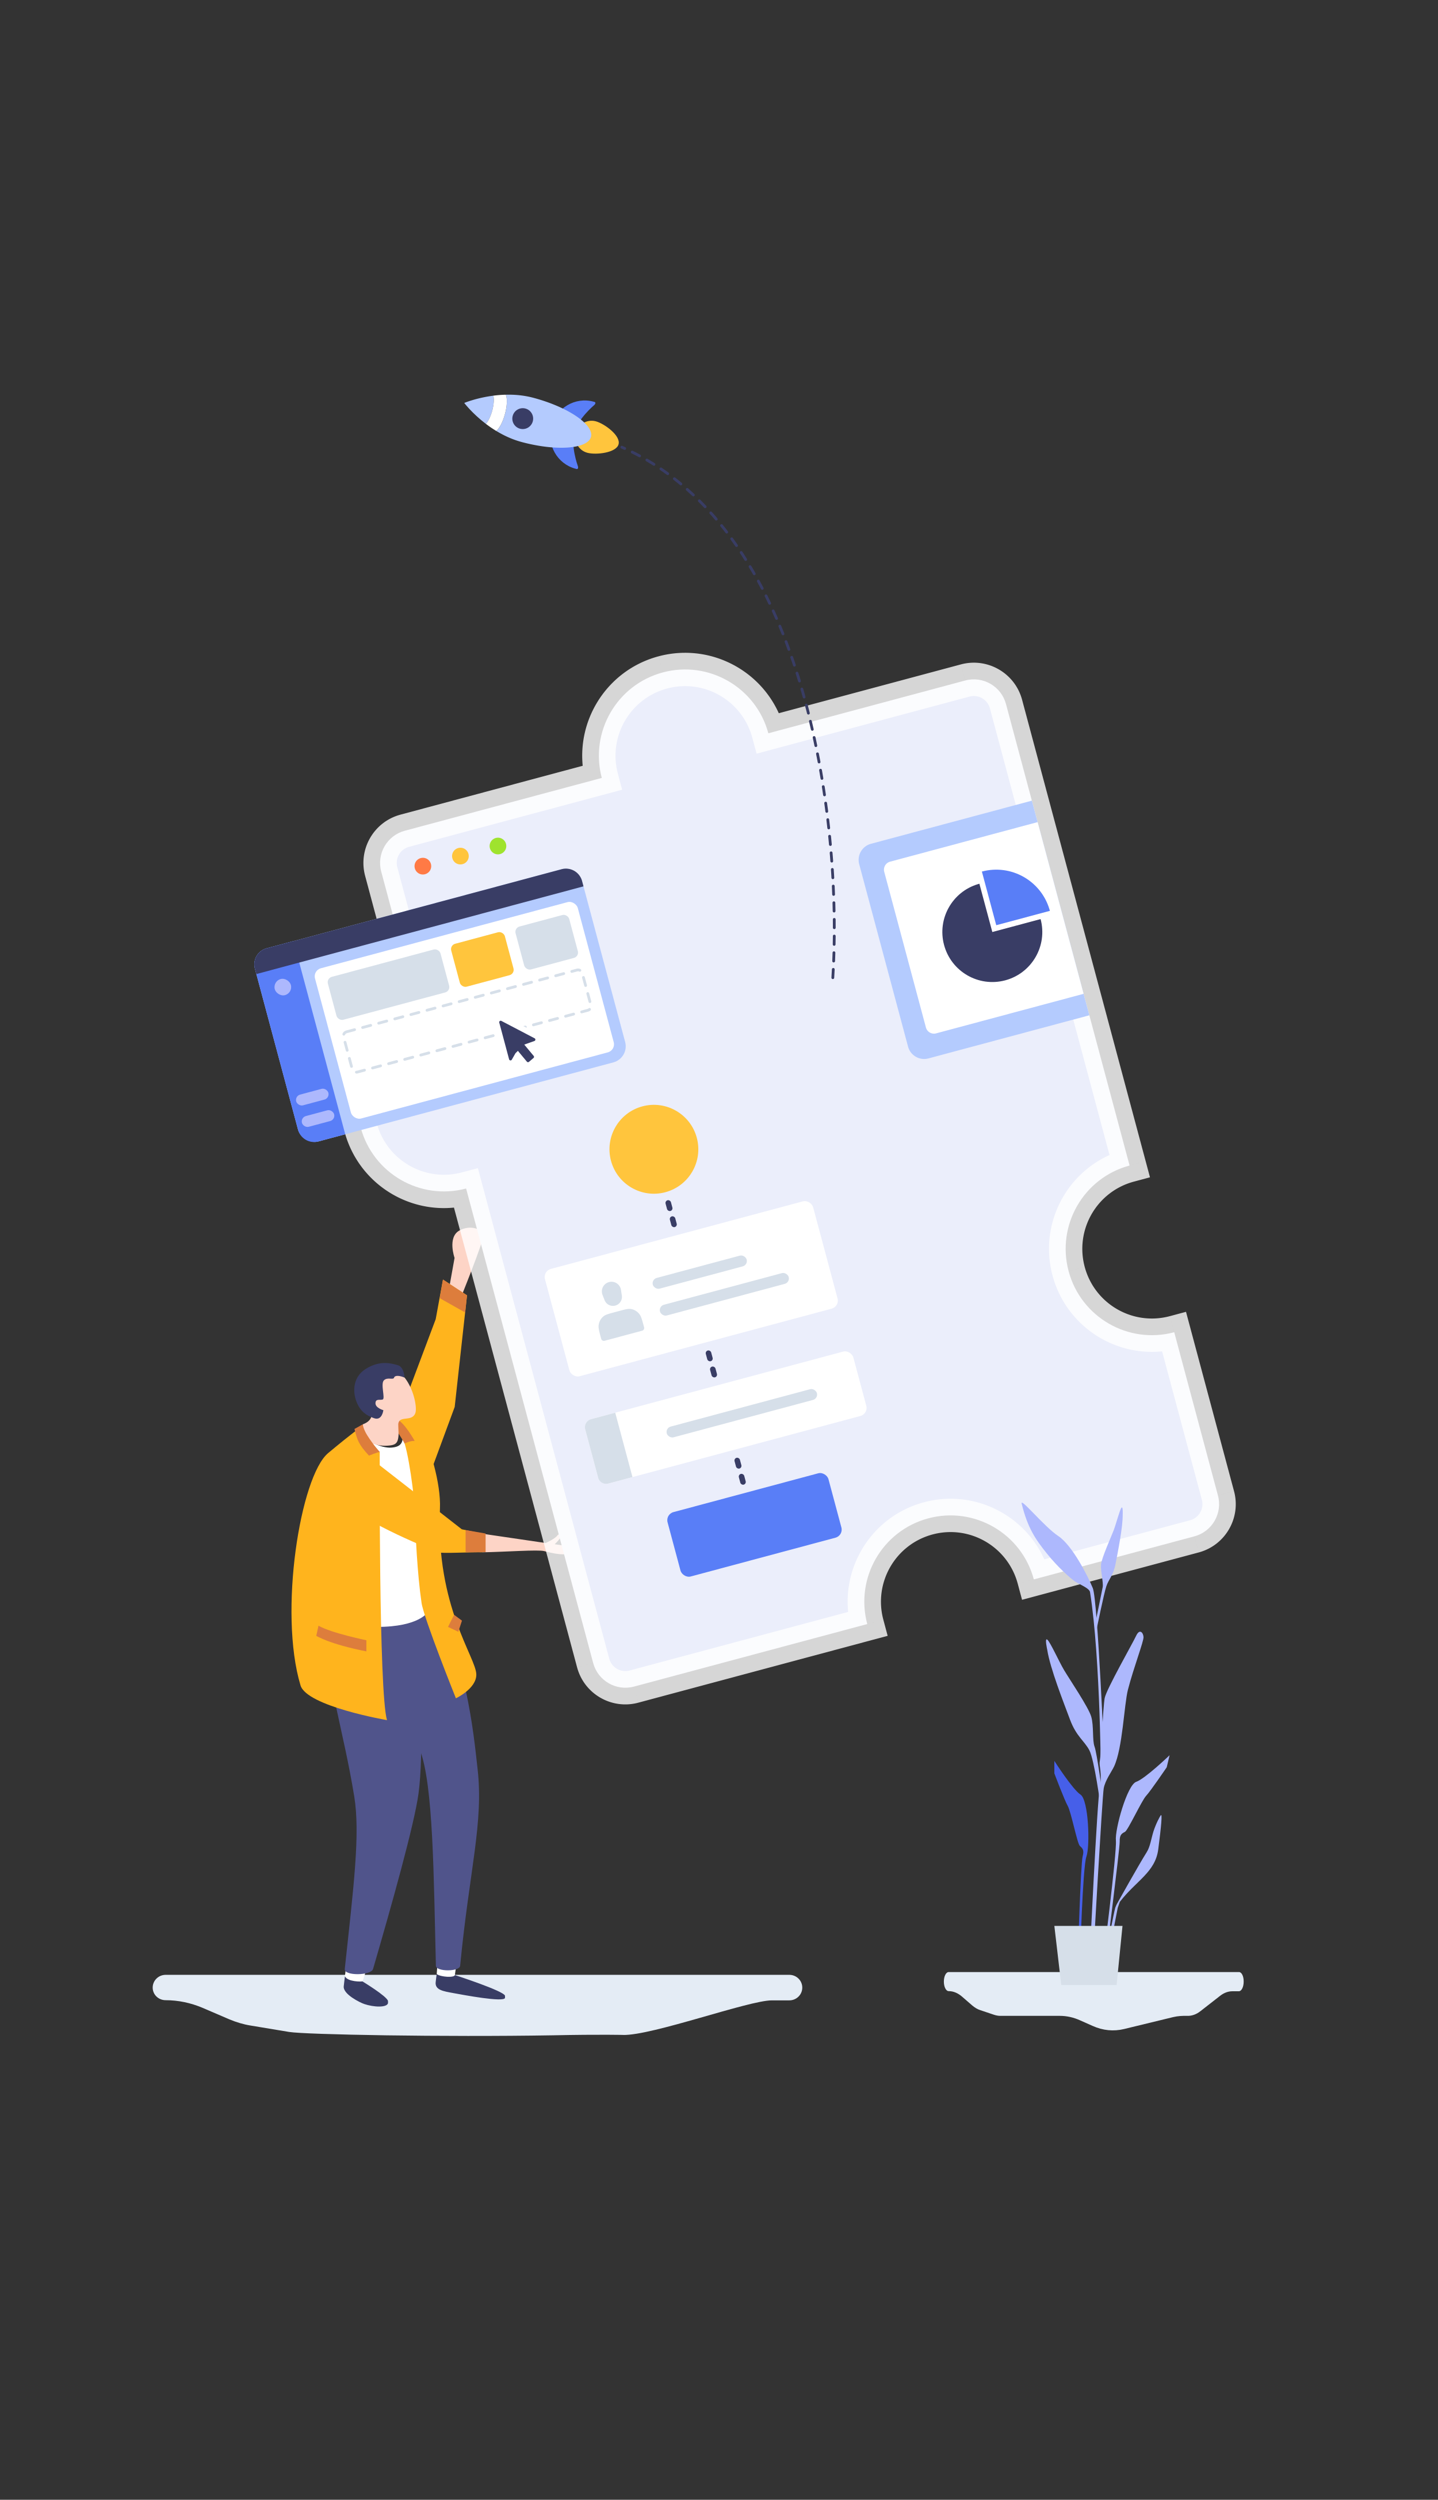 <svg width="518" height="900" viewBox="0 0 518 900" fill="none" xmlns="http://www.w3.org/2000/svg"><rect x="0" y="0" width="518" height="900" fill="#333333" stroke="none"/><path d="M59.675 711h224.65c2.584 0 4.675 2.056 4.675 4.596s-2.091 4.597-4.675 4.597h-6.275c-8.365 0-43.059 12.7-53.64 12.458 1.722 0-8.366-.242-25.221.121-39.492.665-89.072-.242-95.039-1.21l-13.84-2.298c-2.646-.423-5.23-1.209-7.69-2.238l-9.72-4.172c-4.182-1.754-8.673-2.722-13.225-2.722-2.583 0-4.675-1.996-4.675-4.536 0-2.54 2.092-4.596 4.675-4.596z" fill="#E4ECF5"/><path d="M157.53 707.885l-.218 2.839 3.348 3.64 3.276-1.893-.073-1.456.437-3.13h-6.77zM124.555 709.05l-.364 2.839 3.567 2.985s2.548-1.383 2.766-1.529c.219-.073 1.529-4.658 1.529-4.658l-7.498.363z" fill="#fff"/><path d="M161.271 466.643l2.475-13.758s-2.621-7.352 1.674-9.826c4.367-2.403 8.225-.146 8.808 1.164.582 1.31-9.026 24.968-9.026 24.968l-3.931-2.548z" fill="#FDD4C6"/><path d="M115.311 577.806c3.858 34.576 8.152 43.894 12.302 69.007 2.183 13.539-.219 32.32-3.422 62.091-.291 2.548 9.463 2.403 10.191 0 6.552-22.492 14.85-51.9 16.378-63.183 1.966-14.34.51-42.365.51-42.365l-8.808-31.228-27.151 5.678z" fill="#50548B"/><path d="M153.818 566.669c14.413 31.665 16.669 56.414 18.198 70.026 2.256 19.508-2.912 36.323-6.26 71.045-.219 2.184-8.663 2.184-8.735 0-.801-31.664-.874-65.367-5.824-77.887-4.149-10.628-13.248-25.623-13.248-25.623l-10.336-28.607 26.205-8.954z" fill="#50548B"/><path d="M143.045 511.93l13.903-36.978 2.62-14.268 8.663 5.678-4.441 40.181-9.463 25.623-11.282-20.236z" fill="#FFB41D"/><path d="M135.765 585.741c15.505 0 18.417-5.459 18.417-5.459l-.364-41.055s-3.713-19.945-3.567-20.091c.145-.145-5.387-5.605-5.241-3.202.145 2.475.291 4.877-3.858 5.241-4.149.436-10.191-3.422-10.191-3.422l1.674 6.479 3.13 61.509z" fill="#fff"/><path d="M159.568 460.684l-1.164 6.697 9.171 5.168.655-6.187-8.662-5.678z" fill="#DD7D3C"/><path d="M145.083 518.044c1.892 3.276 4.367 21.547 4.44 27.589.073 6.041.801 21.109 2.329 31.446.801 5.532 12.375 34.357 12.375 34.357s7.352-3.421 7.352-8.516c0-6.188-14.631-24.313-13.103-59.69.437-9.317-3.93-22.783-5.969-26.132-2.038-3.348-4.076-5.023-4.076-5.023l-3.203.656-.145 5.313zM136.784 522.776s-.364 86.55 2.621 96.522c0 0-28.898-4.95-31.155-12.52-7.934-26.351-.073-75.267 9.972-83.638 9.099-7.57 11.283-8.953 11.283-8.953l2.694 8.079 4.585.51z" fill="#FFB41D"/><path d="M141.953 513.75c3.202 4.586 3.785 5.969 3.785 5.969s1.892-1.02 3.639-.947c0 0-3.785-6.915-6.769-8.007-3.057-1.092-.655 2.985-.655 2.985z" fill="#DD7D3C"/><path d="M130.67 512.803c9.827-3.566-6.551-15.65 4.659-19.872 11.21-4.295 15.504 12.666 14.267 15.869-1.238 3.203-5.678.728-6.115 3.785-.072.437.146 3.785.073 4.222-.218 2.62-.873 3.421-3.494 3.639a13.242 13.242 0 0 1-6.26-.873l-2.912-1.092-.218-5.678z" fill="#FDD4C6"/><path d="M127.685 514.477c1.02 3.931 1.383 5.46 5.241 9.609 0 0 3.203-1.383 3.931-1.31 0 0-2.256-2.33-4.586-6.042-1.456-2.329-1.601-3.931-1.601-3.931l-2.985 1.674zM114.728 585.304l-.8 3.64s4.658 2.984 18.052 5.605v-4.004c.073 0-12.52-2.548-17.252-5.241zM163.572 581.374l-2.184 4.367 3.712 1.747 1.311-4.004-2.839-2.11z" fill="#DD7D3C"/><path d="M145.738 495.988c-1.602-.727-3.494-.946-3.785 0-.292.947-2.33-.291-3.64.947-1.31 1.237.51 6.551-.437 6.915-.946.364-2.547-.437-2.62 1.31-.073 1.747 2.839 2.548 2.839 2.548s-.437 3.858-3.276 2.912c-2.839-.947-4.95-2.475-6.26-5.605-1.383-3.13-1.893-8.881 3.057-12.084 5.023-3.203 8.954-2.184 11.574-1.456 2.402.583 2.548 4.513 2.548 4.513z" fill="#393D65"/><path d="M165.319 444.888c2.475-2.547 2.984-3.13 3.639-2.329.656.801-3.639 5.969-3.639 5.969v-3.64z" fill="#FDD4C6"/><path d="M163.281 717.567c-3.567-.655-6.697-1.092-6.333-4.004.073-.873.364-2.839.364-2.839 1.456 1.092 6.333 1.383 6.551.364 0 0 17.543 5.678 18.052 7.425v.801c-.436 1.674-15.067-1.092-18.634-1.747zM131.179 721.498c-1.31-.437-7.716-3.494-7.352-6.406.073-.873.437-3.567.437-3.567.946 2.039 6.042 1.966 6.26 1.82 0 0 8.808 5.314 9.245 7.061v.801c-.437 1.674-5.168 1.456-8.59.291z" fill="#393D65"/><path d="M166.338 550.583s-25.259-19.727-34.212-26.642c-4.295-3.349-18.999 4.877-9.682 15.577 6.479 7.498 29.263 16.961 35.45 19.363 1.238.509 12.229-.146 15.941 0v-6.697l-7.497-1.601z" fill="#FFB41D"/><path d="M207.247 557.061l-7.425-1.092s1.31-1.237 1.893-2.183c.582-.947-.146-2.039-1.019-.874-.874 1.165-4.149 2.621-4.149 2.621l-22.784-3.349v6.697c8.298-.146 20.09-1.019 22.274-.437 11.865 3.276 11.21-1.383 11.21-1.383z" fill="#FDD4C6"/><path d="M167.721 550.874v8.007l7.206-.073v-6.697l-7.206-1.237z" fill="#DD7D3C"/><mask id="path-24-outside-1" maskUnits="userSpaceOnUse" x="88.902" y="204.603" width="360.547" height="422.065" fill="#000"><path fill="#fff" d="M88.902 204.603h360.547v422.065H88.902z"/><path fill-rule="evenodd" clip-rule="evenodd" d="M276.777 264.002l70.91-19c6.402-1.716 12.982 2.083 14.697 8.485l44.517 166.139c-16.569 4.44-26.401 21.474-21.96 38.048 4.441 16.574 21.473 26.41 38.042 21.971l15.753 58.79c1.715 6.402-2.084 12.982-8.486 14.697l-57.842 15.499v-.001c-4.441-16.574-21.472-26.41-38.041-21.971-16.569 4.44-26.401 21.475-21.96 38.048v.001l-84.035 22.517c-6.402 1.715-12.982-2.084-14.697-8.485l-45.776-170.838c-16.551 4.402-33.549-5.431-37.985-21.986-4.435-16.555 5.369-33.569 21.903-38.033l-14.494-54.091c-1.715-6.402 2.084-12.982 8.486-14.697l70.967-19.016c-4.398-16.553 5.43-33.549 21.977-37.982 16.547-4.434 33.556 5.371 38.024 21.905z"/></mask><path fill-rule="evenodd" clip-rule="evenodd" d="M276.777 264.002l70.91-19c6.402-1.716 12.982 2.083 14.697 8.485l44.517 166.139c-16.569 4.44-26.401 21.474-21.96 38.048 4.441 16.574 21.473 26.41 38.042 21.971l15.753 58.79c1.715 6.402-2.084 12.982-8.486 14.697l-57.842 15.499v-.001c-4.441-16.574-21.472-26.41-38.041-21.971-16.569 4.44-26.401 21.475-21.96 38.048v.001l-84.035 22.517c-6.402 1.715-12.982-2.084-14.697-8.485l-45.776-170.838c-16.551 4.402-33.549-5.431-37.985-21.986-4.435-16.555 5.369-33.569 21.903-38.033l-14.494-54.091c-1.715-6.402 2.084-12.982 8.486-14.697l70.967-19.016c-4.398-16.553 5.43-33.549 21.977-37.982 16.547-4.434 33.556 5.371 38.024 21.905z" fill="#EBEEFB"/><path d="M276.777 264.002l-5.793 1.565 1.562 5.78 5.784-1.55-1.553-5.795zm130.124 155.624l1.553 5.796 5.795-1.553-1.553-5.796-5.795 1.553zm16.082 60.019l5.795-1.553-1.552-5.796-5.796 1.553 1.553 5.796zm15.753 58.79l-5.796 1.553 5.796-1.553zm-8.486 14.697l1.553 5.795-1.553-5.795zm-57.842 15.499l-5.795 1.552 1.553 5.796 5.795-1.553-1.553-5.795zm0-.001l5.796-1.553-5.796 1.553zm-60.001 16.078l1.553 5.795 5.796-1.553-1.553-5.795-5.796 1.553zm-84.035 22.517l1.553 5.796-1.553-5.796zm-60.473-179.323l5.796-1.553-1.55-5.785-5.788 1.539 1.542 5.799zm-16.082-60.019l1.564 5.793 5.782-1.561-1.55-5.785-5.796 1.553zm64.959-87.804l1.553 5.796 5.783-1.55-1.537-5.786-5.799 1.54zm61.554-10.282l70.91-19-3.106-11.591-70.91 19 3.106 11.591zm70.91-19a5.999 5.999 0 0 1 7.348 4.243l11.592-3.106c-2.573-9.603-12.443-15.301-22.046-12.728l3.106 11.591zm7.348 4.243l44.517 166.139 11.591-3.106-44.516-166.139-11.592 3.106zm48.76 158.79c-19.771 5.298-31.5 25.624-26.202 45.397l11.591-3.106c-3.584-13.374 4.35-27.118 17.717-30.699l-3.106-11.592zm-26.202 45.397c5.298 19.773 25.619 31.511 45.39 26.213l-3.106-11.591c-13.366 3.582-27.109-4.353-30.693-17.728l-11.591 3.106zm38.041 21.971l15.753 58.79 11.591-3.106-15.753-58.79-11.591 3.106zm15.753 58.79a5.999 5.999 0 0 1-4.243 7.348l3.106 11.591c9.603-2.573 15.301-12.443 12.728-22.045l-11.591 3.106zm-4.243 7.348l-57.841 15.499 3.105 11.591 57.842-15.499-3.106-11.591zm-50.493 19.742v-.001l-11.591 3.106 11.591-3.105zm0-.001c-5.298-19.773-25.619-31.511-45.39-26.213l3.106 11.591c13.366-3.582 27.109 4.354 30.693 17.728l11.591-3.106zm-45.39-26.213c-19.771 5.298-31.5 25.623-26.202 45.396l11.591-3.106c-3.584-13.374 4.35-27.117 17.717-30.699l-3.106-11.591zm-26.202 45.396v.001l11.591-3.106v-.001l-11.591 3.106zm4.243-7.348l-84.036 22.518 3.106 11.591 84.035-22.518-3.105-11.591zm-84.036 22.517a6 6 0 0 1-7.349-4.242l-11.591 3.106c2.573 9.602 12.443 15.301 22.046 12.728l-3.106-11.592zm-7.349-4.242l-45.775-170.838-11.591 3.106 45.775 170.838 11.591-3.106zm-53.113-175.084c-13.352 3.552-27.067-4.381-30.647-17.74l-11.591 3.106c5.292 19.75 25.572 31.484 45.322 26.231l-3.084-11.597zm-30.647-17.74c-3.58-13.359 4.332-27.086 17.671-30.687l-3.128-11.585c-19.73 5.326-31.426 25.628-26.134 45.378l11.591-3.106zm21.903-38.033l-14.494-54.091-11.591 3.106 14.494 54.091 11.591-3.106zm-14.494-54.091a6 6 0 0 1 4.243-7.349l-3.106-11.591c-9.603 2.573-15.301 12.443-12.728 22.046l11.591-3.106zm4.243-7.349l70.967-19.015-3.106-11.591-70.967 19.015 3.106 11.591zm75.213-26.351c-3.549-13.358 4.382-27.07 17.731-30.647l-3.106-11.591c-19.745 5.291-31.47 25.57-26.223 45.319l11.598-3.081zm17.731-30.647c13.349-3.577 27.073 4.333 30.678 17.675l11.585-3.13c-5.331-19.726-25.624-31.427-45.369-26.136l3.106 11.591z" fill="#fff" fill-opacity=".8" mask="url(#path-24-outside-1)"/><path d="M180.152 307.492a3 3 0 1 0-1.553-5.796 3 3 0 0 0 1.553 5.796z" fill="#9FE32E"/><path d="M168.75 307.441a2.986 2.986 0 0 0-3.674-2.121 2.987 2.987 0 0 0-2.121 3.674 2.986 2.986 0 0 0 3.674 2.121 2.986 2.986 0 0 0 2.121-3.674z" fill="#FFC53D"/><path d="M155.228 311.065a2.99 2.99 0 0 0-3.675-2.122 2.989 2.989 0 0 0-2.121 3.675 2.988 2.988 0 0 0 3.674 2.121 2.989 2.989 0 0 0 2.122-3.674z" fill="#FF7A45"/><rect x="195.534" y="457.627" width="100" height="40" rx="3" transform="rotate(-15 195.534 457.627)" fill="#fff"/><rect x="210.028" y="511.719" width="100" height="24" rx="3" transform="rotate(-15 210.028 511.719)" fill="#fff"/><path d="M210.804 514.616a3 3 0 0 1 2.122-3.674l8.693-2.329 6.212 23.182-8.694 2.329a3 3 0 0 1-3.674-2.121l-4.659-17.387z" fill="#D6DFE9"/><rect x="239.699" y="545.179" width="60" height="24" rx="3" transform="rotate(-15 239.699 545.179)" fill="#597EF7"/><circle cx="235.548" cy="413.776" r="16" transform="rotate(-15 235.548 413.776)" fill="#FFC53D"/><path d="M220.649 472.638c-2.093.566-2.839.858-3.54 1.526a4.872 4.872 0 0 0-1.417 2.654l-.039.248c-.111.866.052 1.73.596 3.778l.314 1.171a1 1 0 0 0 1.224.707l13.523-3.623a1 1 0 0 0 .708-1.225l-.309-1.146c-.656-2.416-.903-3.048-1.536-3.79a4.876 4.876 0 0 0-2.554-1.59c-.898-.218-1.661-.118-3.551.376l-3.419.914z" fill="#D6DFE9"/><path fill-rule="evenodd" clip-rule="evenodd" d="M219.373 461.592a3.464 3.464 0 0 1 4.32 2.822l.308 2.012a3.238 3.238 0 0 1-6.219 1.666l-.74-1.896a3.465 3.465 0 0 1 2.331-4.604z" fill="#D6DFE9"/><rect x="234.638" y="460.607" width="35" height="4" rx="2" transform="rotate(-15 234.638 460.607)" fill="#D6DFE9"/><rect x="237.226" y="470.267" width="48" height="4" rx="2" transform="rotate(-15 237.226 470.267)" fill="#D6DFE9"/><rect x="239.662" y="514.131" width="56" height="4" rx="2" transform="rotate(-15 239.662 514.131)" fill="#D6DFE9"/><rect x="239.5" y="432.387" width="2" height="4" rx="1" transform="rotate(-15 239.5 432.387)" fill="#393D65"/><rect x="241.053" y="438.183" width="2" height="4" rx="1" transform="rotate(-15 241.053 438.183)" fill="#393D65"/><rect x="253.994" y="486.479" width="2" height="4" rx="1" transform="rotate(-15 253.994 486.479)" fill="#393D65"/><rect x="255.547" y="492.275" width="2" height="4" rx="1" transform="rotate(-15 255.547 492.275)" fill="#393D65"/><rect x="264.346" y="525.116" width="2" height="4" rx="1" transform="rotate(-15 264.346 525.116)" fill="#393D65"/><rect x="265.899" y="530.912" width="2" height="4" rx="1" transform="rotate(-15 265.899 530.912)" fill="#393D65"/><path d="M309.503 311.138a6.001 6.001 0 0 1 4.243-7.349l57.956-15.529 20.705 77.274-57.955 15.529a6 6 0 0 1-7.349-4.242l-17.6-65.683z" fill="#B4CBFE"/><path d="M318.525 313.897a3 3 0 0 1 2.121-3.675l53.126-14.235 16.565 61.82-53.126 14.235a3.001 3.001 0 0 1-3.675-2.122l-15.011-56.023z" fill="#fff"/><path fill-rule="evenodd" clip-rule="evenodd" d="M374.844 330.9c2.573 9.602-3.125 19.472-12.727 22.045-9.603 2.573-19.473-3.126-22.046-12.728-2.527-9.431 2.925-19.12 12.217-21.901l.511-.144 4.659 17.386 17.386-4.658z" fill="#393D65"/><path fill-rule="evenodd" clip-rule="evenodd" d="M353.696 313.79c10.488-2.81 21.264 3.261 24.342 13.604l.153.538-19.319 5.177-5.176-19.319z" fill="#597EF7"/><rect x="90.27" y="342.964" width="122" height="72" rx="6" transform="rotate(-15 90.27 342.964)" fill="#B4CBFE"/><rect x="112.695" y="349.378" width="98" height="56" rx="3" transform="rotate(-15 112.695 349.378)" fill="#fff"/><path d="M91.823 348.759a6 6 0 0 1 4.243-7.348l9.659-2.588 18.635 69.546-9.659 2.588a6 6 0 0 1-7.349-4.242l-15.529-57.956z" fill="#597EF7"/><rect x="117.594" y="352.207" width="42" height="16" rx="2" transform="rotate(-15 117.594 352.207)" fill="#D6DFE9"/><rect x="123.382" y="371.879" width="89" height="15" rx="1.5" transform="rotate(-15 123.382 371.879)" stroke="#D6DFE9" stroke-linecap="round" stroke-dasharray="3 3"/><rect x="162.026" y="340.301" width="20" height="16" rx="2" transform="rotate(-15 162.026 340.301)" fill="#FFC53D"/><rect x="185.208" y="334.089" width="20" height="16" rx="2" transform="rotate(-15 185.208 334.089)" fill="#D6DFE9"/><path d="M91.823 348.759a6 6 0 0 1 4.243-7.348l106.252-28.47a6 6 0 0 1 7.348 4.242l.518 1.932-117.843 31.576-.518-1.932z" fill="#393D65"/><rect x="98.206" y="353.261" width="6" height="6" rx="3" transform="rotate(-15 98.206 353.261)" fill="#ADB8FD"/><rect x="106.178" y="394.606" width="12" height="4" rx="2" transform="rotate(-15 106.178 394.606)" fill="#ADB8FD"/><rect x="108.249" y="402.333" width="12" height="4" rx="2" transform="rotate(-15 108.249 402.333)" fill="#ADB8FD"/><path d="M186.483 379.815l2.542 3.056h0c.541.65 1.512.746 2.167.192 0 0 0 0 0 0l1.633-1.382h0a1.541 1.541 0 0 0 .186-2.162s0 0 0 0l-2.469-2.968 2.292-.81h0c.372-.131.677-.401.854-.75h0a1.544 1.544 0 0 0-.66-2.067h0l-11.957-6.249-.001-.001a1.532 1.532 0 0 0-2.187 1.763l3.537 13.202s0 0 0 0a1.541 1.541 0 0 0 .711.932l.001.001c.736.43 1.679.177 2.101-.564l1.25-2.193z" fill="#393D65" stroke="#fff" stroke-width="2"/><path d="M446.316 710H341.728c-.955 0-1.728 1.537-1.728 3.435 0 1.898.773 3.434 1.728 3.434 1.682 0 3.341.678 4.887 2.034l3.592 3.118c.909.769 1.864 1.356 2.841 1.673l5.115 1.717c.727.226 1.454.362 2.159.362h21.482c2.455 0 4.91.542 7.296 1.626l4.479 1.989c3.727 1.672 7.546 2.034 11.32 1.13l17.685-4.294c1.705-.406 3.41-.497 5.115-.451 1.591.045 3.205-.498 4.705-1.673l7.07-5.513c1.432-1.13 2.955-1.672 4.478-1.672h2.318c.955 0 1.728-1.537 1.728-3.435.046-1.943-.727-3.48-1.682-3.48z" fill="#E4ECF5"/><path d="M401.747 686.816c.372-1.039 1.003-2.079 1.003-2.079s7.687-13.74 10.323-17.899c1.263-2.005 1.597-4.79 2.414-7.427.891-2.785 2.265-5.347 2.637-5.83.631-.891.185 3.899-.891 12.217-1.077 8.318-7.984 11.289-13.852 18.939l-.742 2.117-3.64 18.604h-.965c-.074 0 3.342-17.602 3.713-18.642z" fill="#ADB8FD"/><path d="M379.801 633.974s6.535 10.249 9.432 12.143c2.896 1.894 3.491 18.419 2.117 22.318-1.374 3.899-2.266 37.023-2.266 37.023h-.854s1.077-34.572 1.746-37.023c.668-2.451-.075-3.008-1.003-3.862-.928-.854-3.157-12.292-4.345-14.371-1.188-2.08-4.827-11.735-4.827-11.735v-4.493z" fill="#465FE9"/><path d="M421.317 631.931s-8.763 8.43-12.031 9.581c-3.268 1.151-7.724 17.082-7.316 21.167.409 4.085-4.865 45.564-4.865 45.564l.855.223s5.421-42.891 5.384-45.416c-.074-2.525.78-2.934 1.894-3.528 1.114-.594 5.979-11.177 7.613-12.96 1.634-1.745 7.427-10.286 7.427-10.286l1.039-4.345zM392.501 705.458s2.711-57.002 3.676-62.089c.966-5.088-.371-7.427 0-9.284.371-1.857 1.188-19.57 1.745-22.689.595-3.157 10.027-19.644 11.326-22.43 1.3-2.785 2.6-1.114 2.674.446.074 1.56-3.528 10.881-5.607 18.902-1.411 5.496-1.894 21.055-5.013 27.702-.929 1.931-3.194 4.976-3.714 7.836-.52 2.822-3.825 61.606-3.825 61.606h-1.262z" fill="#ADB8FD"/><path d="M382.289 714.668h19.941l2.117-21.279h-24.546l2.488 21.279z" fill="#D6DFE9"/><path d="M397.885 635.125s-2.451-59.007-4.233-63.352c-1.783-4.345-7.39-15.411-12.44-18.753-5.051-3.342-13.777-14.112-13.183-11.661 2.154 8.801 5.013 12.886 9.061 17.936 4.047 5.051 8.466 8.913 10.138 10.064 1.671 1.114 5.161 2.414 5.421 3.825 3.862 24.249 3.937 69.331 3.937 69.331l1.299-7.39z" fill="#ADB8FD"/><path d="M377.238 593.979c1.04 6.722 5.942 19.051 8.207 25.141 2.265 6.053 5.088 7.538 6.944 10.992 1.857 3.453 4.048 20.127 4.048 20.127l.743-3.974s-2.043-15.151-2.897-17.416c-.854-2.265-.223-7.427-1.188-10.769-.929-3.342-7.873-13.554-9.767-16.748-1.893-3.193-5.05-10.249-6.09-11.029-1.002-.743 0 3.676 0 3.676zM404.421 545.221c.074 4.605-1.745 13.443-2.562 17.751-.817 4.308-2.525 5.644-3.342 8.17-.855 2.525-3.565 15.782-3.565 15.782l-.595-1.597s2.563-12.292 2.86-13.926c.297-1.633-.817-5.83-.594-8.169.222-2.34 3.676-9.989 4.567-12.329.891-2.377 2.191-7.427 2.785-8.058.595-.743.446 2.376.446 2.376z" fill="#ADB8FD"/><path d="M300 352c3.333-51-7.2-160.6-76-191" stroke="#393D65" stroke-linecap="round" stroke-dasharray="3 3"/><path d="M207.425 155.828c.834-3.113 4.073-4.983 7.186-4.149 3.113.834 9.044 5.162 8.21 8.274-.834 3.113-8.134 3.895-11.247 3.061-3.113-.834-4.962-4.038-4.149-7.186z" fill="#FFC53D"/><path d="M206.877 155.696c1.324-4.941 7.056-9.749 7.056-9.749.615-.508.719-1.064.255-1.233l-.446-.12c-6.547-1.754-13.312 2.223-15.1 8.895-1.788 6.673 2.083 13.499 8.629 15.254l.447.119c.486.086.674-.448.395-1.195 0 0-2.56-7.03-1.236-11.971z" fill="#597EF7"/><path d="M177.83 145.175c.11-1.137.077-2.074-.094-2.718-6.165.787-10.501 2.617-10.501 2.617s2.85 3.771 7.809 7.538c1.278-1.363 2.478-4.557 2.786-7.437zM182.183 142.108c.362.77.491 2.076.315 3.794-.381 3.653-2.003 7.752-3.621 9.158a.77.77 0 0 1-.114.09c2.675 1.629 5.757 3.083 9.162 3.996 12.605 3.377 23.795 2.486 24.954-1.842 1.16-4.327-8.085-10.694-20.69-14.071-3.434-.92-6.857-1.209-10.006-1.125z" fill="#B4CBFE"/><path d="M182.498 145.902c.176-1.718.047-3.024-.315-3.794a42.083 42.083 0 0 0-4.461.345c.167.659.218 1.585.094 2.719-.29 2.869-1.508 6.073-2.785 7.437a41.824 41.824 0 0 0 3.718 2.537c.039-.034.075-.055.114-.089 1.632-1.403 3.254-5.502 3.635-9.155z" fill="#fff"/><path d="M191.923 151.689a3.753 3.753 0 0 0-2.647-4.599c-2-.536-4.056.655-4.593 2.659a3.751 3.751 0 0 0 2.648 4.599 3.751 3.751 0 0 0 4.592-2.659z" fill="#393D65"/></svg>